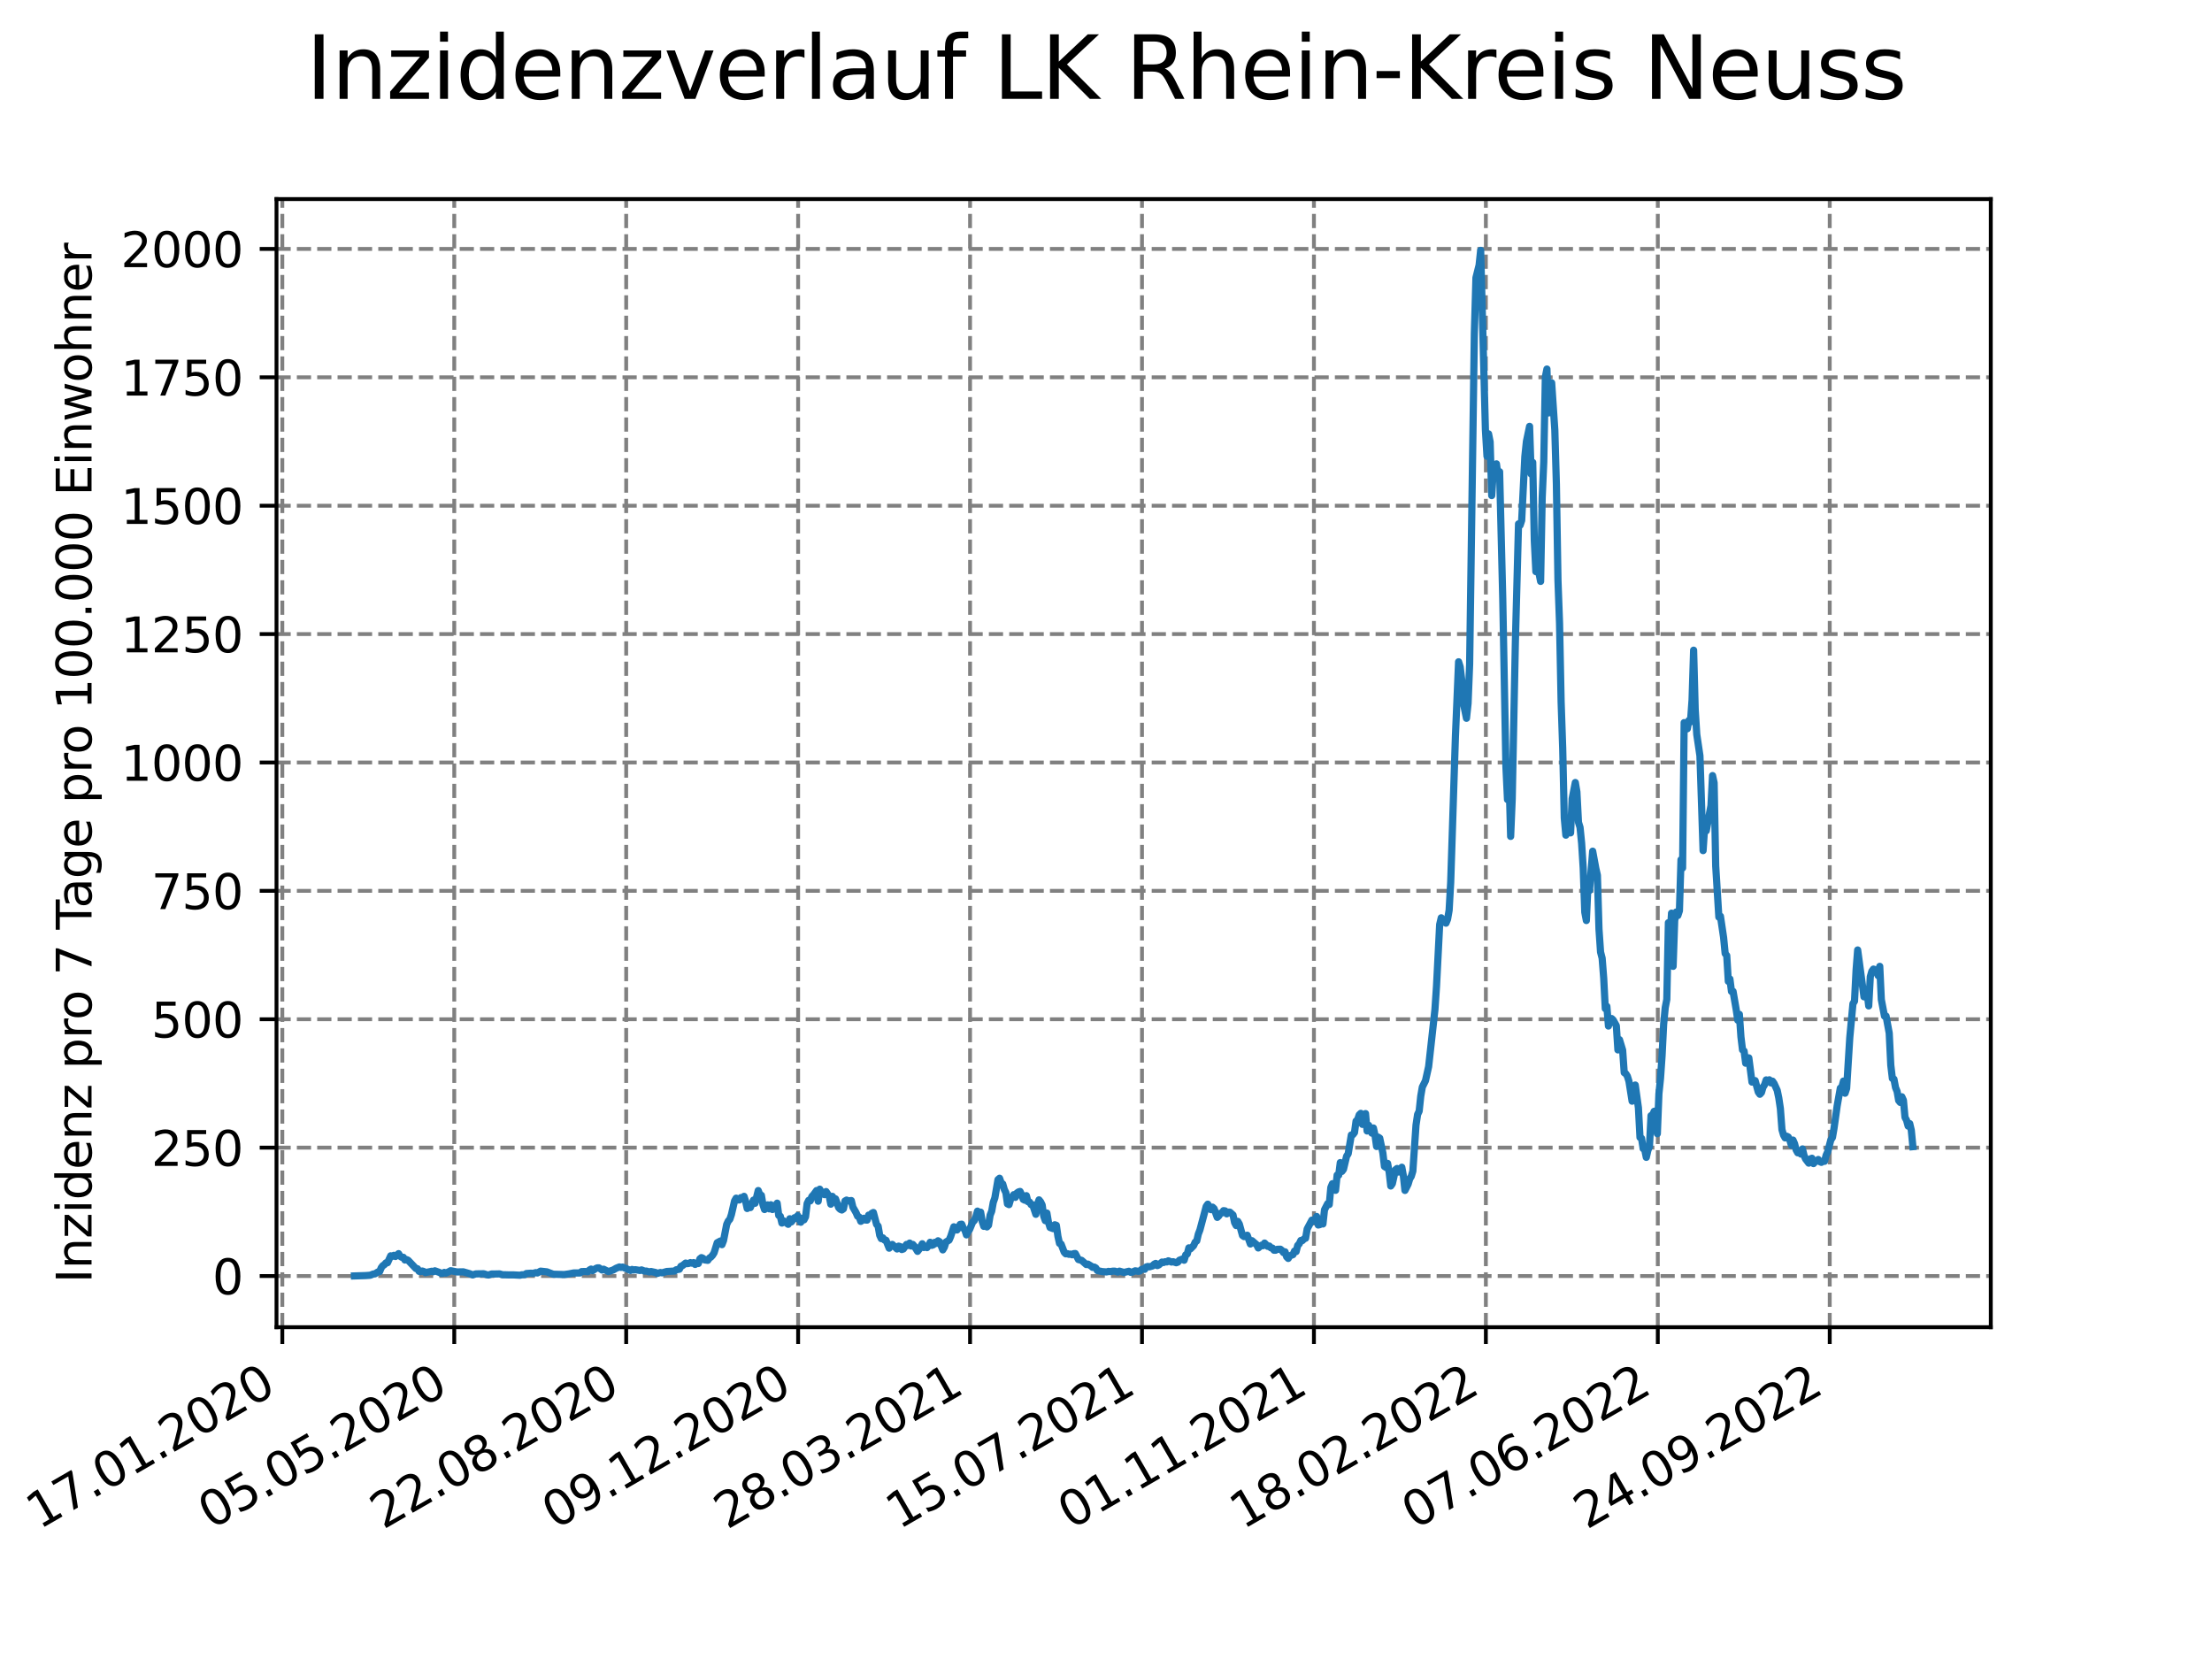 <?xml version="1.0" encoding="utf-8" standalone="no"?>
<!DOCTYPE svg PUBLIC "-//W3C//DTD SVG 1.1//EN"
  "http://www.w3.org/Graphics/SVG/1.1/DTD/svg11.dtd">
<svg xmlns:xlink="http://www.w3.org/1999/xlink" width="460.8pt" height="345.6pt" viewBox="0 0 460.8 345.6" xmlns="http://www.w3.org/2000/svg" version="1.1">
 <defs>
  <style type="text/css">*{stroke-linejoin: round; stroke-linecap: butt}</style>
 </defs>
 <g id="figure_1">
  <g id="patch_1">
   <path d="M 0 345.6 
L 460.8 345.6 
L 460.8 0 
L 0 0 
z
" style="fill: #ffffff"/>
  </g>
  <g id="axes_1">
   <g id="patch_2">
    <path d="M 57.6 276.48 
L 414.72 276.48 
L 414.72 41.472 
L 57.6 41.472 
z
" style="fill: #ffffff"/>
   </g>
   <g id="matplotlib.axis_1">
    <g id="xtick_1">
     <g id="line2d_1">
      <path d="M 58.813 276.48 
L 58.813 41.472 
" clip-path="url(#p199b11ef28)" style="fill: none; stroke-dasharray: 2.96,1.28; stroke-dashoffset: 0; stroke: #808080; stroke-width: 0.8"/>
     </g>
     <g id="line2d_2">
      <defs>
       <path id="m0ca69b1220" d="M 0 0 
L 0 3.5 
" style="stroke: #000000; stroke-width: 0.8"/>
      </defs>
      <g>
       <use xlink:href="#m0ca69b1220" x="58.813" y="276.48" style="stroke: #000000; stroke-width: 0.8"/>
      </g>
     </g>
     <g id="text_1">
      <!-- 17.01.2020 -->
      <g transform="translate(8.188 318.689) rotate(-30) scale(0.1 -0.1)">
       <defs>
        <path id="DejaVuSans-31" d="M 794 531 
L 1825 531 
L 1825 4091 
L 703 3866 
L 703 4441 
L 1819 4666 
L 2450 4666 
L 2450 531 
L 3481 531 
L 3481 0 
L 794 0 
L 794 531 
z
" transform="scale(0.016)"/>
        <path id="DejaVuSans-37" d="M 525 4666 
L 3525 4666 
L 3525 4397 
L 1831 0 
L 1172 0 
L 2766 4134 
L 525 4134 
L 525 4666 
z
" transform="scale(0.016)"/>
        <path id="DejaVuSans-2e" d="M 684 794 
L 1344 794 
L 1344 0 
L 684 0 
L 684 794 
z
" transform="scale(0.016)"/>
        <path id="DejaVuSans-30" d="M 2034 4250 
Q 1547 4250 1301 3770 
Q 1056 3291 1056 2328 
Q 1056 1369 1301 889 
Q 1547 409 2034 409 
Q 2525 409 2770 889 
Q 3016 1369 3016 2328 
Q 3016 3291 2770 3770 
Q 2525 4250 2034 4250 
z
M 2034 4750 
Q 2819 4750 3233 4129 
Q 3647 3509 3647 2328 
Q 3647 1150 3233 529 
Q 2819 -91 2034 -91 
Q 1250 -91 836 529 
Q 422 1150 422 2328 
Q 422 3509 836 4129 
Q 1250 4750 2034 4750 
z
" transform="scale(0.016)"/>
        <path id="DejaVuSans-32" d="M 1228 531 
L 3431 531 
L 3431 0 
L 469 0 
L 469 531 
Q 828 903 1448 1529 
Q 2069 2156 2228 2338 
Q 2531 2678 2651 2914 
Q 2772 3150 2772 3378 
Q 2772 3750 2511 3984 
Q 2250 4219 1831 4219 
Q 1534 4219 1204 4116 
Q 875 4013 500 3803 
L 500 4441 
Q 881 4594 1212 4672 
Q 1544 4750 1819 4750 
Q 2544 4750 2975 4387 
Q 3406 4025 3406 3419 
Q 3406 3131 3298 2873 
Q 3191 2616 2906 2266 
Q 2828 2175 2409 1742 
Q 1991 1309 1228 531 
z
" transform="scale(0.016)"/>
       </defs>
       <use xlink:href="#DejaVuSans-31"/>
       <use xlink:href="#DejaVuSans-37" x="63.623"/>
       <use xlink:href="#DejaVuSans-2e" x="127.246"/>
       <use xlink:href="#DejaVuSans-30" x="159.033"/>
       <use xlink:href="#DejaVuSans-31" x="222.656"/>
       <use xlink:href="#DejaVuSans-2e" x="286.279"/>
       <use xlink:href="#DejaVuSans-32" x="318.066"/>
       <use xlink:href="#DejaVuSans-30" x="381.689"/>
       <use xlink:href="#DejaVuSans-32" x="445.312"/>
       <use xlink:href="#DejaVuSans-30" x="508.936"/>
      </g>
     </g>
    </g>
    <g id="xtick_2">
     <g id="line2d_3">
      <path d="M 94.63 276.48 
L 94.63 41.472 
" clip-path="url(#p199b11ef28)" style="fill: none; stroke-dasharray: 2.96,1.28; stroke-dashoffset: 0; stroke: #808080; stroke-width: 0.8"/>
     </g>
     <g id="line2d_4">
      <g>
       <use xlink:href="#m0ca69b1220" x="94.63" y="276.48" style="stroke: #000000; stroke-width: 0.8"/>
      </g>
     </g>
     <g id="text_2">
      <!-- 05.05.2020 -->
      <g transform="translate(44.005 318.689) rotate(-30) scale(0.1 -0.1)">
       <defs>
        <path id="DejaVuSans-35" d="M 691 4666 
L 3169 4666 
L 3169 4134 
L 1269 4134 
L 1269 2991 
Q 1406 3038 1543 3061 
Q 1681 3084 1819 3084 
Q 2600 3084 3056 2656 
Q 3513 2228 3513 1497 
Q 3513 744 3044 326 
Q 2575 -91 1722 -91 
Q 1428 -91 1123 -41 
Q 819 9 494 109 
L 494 744 
Q 775 591 1075 516 
Q 1375 441 1709 441 
Q 2250 441 2565 725 
Q 2881 1009 2881 1497 
Q 2881 1984 2565 2268 
Q 2250 2553 1709 2553 
Q 1456 2553 1204 2497 
Q 953 2441 691 2322 
L 691 4666 
z
" transform="scale(0.016)"/>
       </defs>
       <use xlink:href="#DejaVuSans-30"/>
       <use xlink:href="#DejaVuSans-35" x="63.623"/>
       <use xlink:href="#DejaVuSans-2e" x="127.246"/>
       <use xlink:href="#DejaVuSans-30" x="159.033"/>
       <use xlink:href="#DejaVuSans-35" x="222.656"/>
       <use xlink:href="#DejaVuSans-2e" x="286.279"/>
       <use xlink:href="#DejaVuSans-32" x="318.066"/>
       <use xlink:href="#DejaVuSans-30" x="381.689"/>
       <use xlink:href="#DejaVuSans-32" x="445.312"/>
       <use xlink:href="#DejaVuSans-30" x="508.936"/>
      </g>
     </g>
    </g>
    <g id="xtick_3">
     <g id="line2d_5">
      <path d="M 130.447 276.48 
L 130.447 41.472 
" clip-path="url(#p199b11ef28)" style="fill: none; stroke-dasharray: 2.96,1.28; stroke-dashoffset: 0; stroke: #808080; stroke-width: 0.8"/>
     </g>
     <g id="line2d_6">
      <g>
       <use xlink:href="#m0ca69b1220" x="130.447" y="276.48" style="stroke: #000000; stroke-width: 0.8"/>
      </g>
     </g>
     <g id="text_3">
      <!-- 22.08.2020 -->
      <g transform="translate(79.822 318.689) rotate(-30) scale(0.1 -0.1)">
       <defs>
        <path id="DejaVuSans-38" d="M 2034 2216 
Q 1584 2216 1326 1975 
Q 1069 1734 1069 1313 
Q 1069 891 1326 650 
Q 1584 409 2034 409 
Q 2484 409 2743 651 
Q 3003 894 3003 1313 
Q 3003 1734 2745 1975 
Q 2488 2216 2034 2216 
z
M 1403 2484 
Q 997 2584 770 2862 
Q 544 3141 544 3541 
Q 544 4100 942 4425 
Q 1341 4750 2034 4750 
Q 2731 4750 3128 4425 
Q 3525 4100 3525 3541 
Q 3525 3141 3298 2862 
Q 3072 2584 2669 2484 
Q 3125 2378 3379 2068 
Q 3634 1759 3634 1313 
Q 3634 634 3220 271 
Q 2806 -91 2034 -91 
Q 1263 -91 848 271 
Q 434 634 434 1313 
Q 434 1759 690 2068 
Q 947 2378 1403 2484 
z
M 1172 3481 
Q 1172 3119 1398 2916 
Q 1625 2713 2034 2713 
Q 2441 2713 2670 2916 
Q 2900 3119 2900 3481 
Q 2900 3844 2670 4047 
Q 2441 4250 2034 4250 
Q 1625 4250 1398 4047 
Q 1172 3844 1172 3481 
z
" transform="scale(0.016)"/>
       </defs>
       <use xlink:href="#DejaVuSans-32"/>
       <use xlink:href="#DejaVuSans-32" x="63.623"/>
       <use xlink:href="#DejaVuSans-2e" x="127.246"/>
       <use xlink:href="#DejaVuSans-30" x="159.033"/>
       <use xlink:href="#DejaVuSans-38" x="222.656"/>
       <use xlink:href="#DejaVuSans-2e" x="286.279"/>
       <use xlink:href="#DejaVuSans-32" x="318.066"/>
       <use xlink:href="#DejaVuSans-30" x="381.689"/>
       <use xlink:href="#DejaVuSans-32" x="445.312"/>
       <use xlink:href="#DejaVuSans-30" x="508.936"/>
      </g>
     </g>
    </g>
    <g id="xtick_4">
     <g id="line2d_7">
      <path d="M 166.265 276.48 
L 166.265 41.472 
" clip-path="url(#p199b11ef28)" style="fill: none; stroke-dasharray: 2.96,1.28; stroke-dashoffset: 0; stroke: #808080; stroke-width: 0.8"/>
     </g>
     <g id="line2d_8">
      <g>
       <use xlink:href="#m0ca69b1220" x="166.265" y="276.48" style="stroke: #000000; stroke-width: 0.8"/>
      </g>
     </g>
     <g id="text_4">
      <!-- 09.12.2020 -->
      <g transform="translate(115.639 318.689) rotate(-30) scale(0.1 -0.1)">
       <defs>
        <path id="DejaVuSans-39" d="M 703 97 
L 703 672 
Q 941 559 1184 500 
Q 1428 441 1663 441 
Q 2288 441 2617 861 
Q 2947 1281 2994 2138 
Q 2813 1869 2534 1725 
Q 2256 1581 1919 1581 
Q 1219 1581 811 2004 
Q 403 2428 403 3163 
Q 403 3881 828 4315 
Q 1253 4750 1959 4750 
Q 2769 4750 3195 4129 
Q 3622 3509 3622 2328 
Q 3622 1225 3098 567 
Q 2575 -91 1691 -91 
Q 1453 -91 1209 -44 
Q 966 3 703 97 
z
M 1959 2075 
Q 2384 2075 2632 2365 
Q 2881 2656 2881 3163 
Q 2881 3666 2632 3958 
Q 2384 4250 1959 4250 
Q 1534 4250 1286 3958 
Q 1038 3666 1038 3163 
Q 1038 2656 1286 2365 
Q 1534 2075 1959 2075 
z
" transform="scale(0.016)"/>
       </defs>
       <use xlink:href="#DejaVuSans-30"/>
       <use xlink:href="#DejaVuSans-39" x="63.623"/>
       <use xlink:href="#DejaVuSans-2e" x="127.246"/>
       <use xlink:href="#DejaVuSans-31" x="159.033"/>
       <use xlink:href="#DejaVuSans-32" x="222.656"/>
       <use xlink:href="#DejaVuSans-2e" x="286.279"/>
       <use xlink:href="#DejaVuSans-32" x="318.066"/>
       <use xlink:href="#DejaVuSans-30" x="381.689"/>
       <use xlink:href="#DejaVuSans-32" x="445.312"/>
       <use xlink:href="#DejaVuSans-30" x="508.936"/>
      </g>
     </g>
    </g>
    <g id="xtick_5">
     <g id="line2d_9">
      <path d="M 202.082 276.48 
L 202.082 41.472 
" clip-path="url(#p199b11ef28)" style="fill: none; stroke-dasharray: 2.96,1.28; stroke-dashoffset: 0; stroke: #808080; stroke-width: 0.8"/>
     </g>
     <g id="line2d_10">
      <g>
       <use xlink:href="#m0ca69b1220" x="202.082" y="276.48" style="stroke: #000000; stroke-width: 0.8"/>
      </g>
     </g>
     <g id="text_5">
      <!-- 28.03.2021 -->
      <g transform="translate(151.456 318.689) rotate(-30) scale(0.1 -0.1)">
       <defs>
        <path id="DejaVuSans-33" d="M 2597 2516 
Q 3050 2419 3304 2112 
Q 3559 1806 3559 1356 
Q 3559 666 3084 287 
Q 2609 -91 1734 -91 
Q 1441 -91 1130 -33 
Q 819 25 488 141 
L 488 750 
Q 750 597 1062 519 
Q 1375 441 1716 441 
Q 2309 441 2620 675 
Q 2931 909 2931 1356 
Q 2931 1769 2642 2001 
Q 2353 2234 1838 2234 
L 1294 2234 
L 1294 2753 
L 1863 2753 
Q 2328 2753 2575 2939 
Q 2822 3125 2822 3475 
Q 2822 3834 2567 4026 
Q 2313 4219 1838 4219 
Q 1578 4219 1281 4162 
Q 984 4106 628 3988 
L 628 4550 
Q 988 4650 1302 4700 
Q 1616 4750 1894 4750 
Q 2613 4750 3031 4423 
Q 3450 4097 3450 3541 
Q 3450 3153 3228 2886 
Q 3006 2619 2597 2516 
z
" transform="scale(0.016)"/>
       </defs>
       <use xlink:href="#DejaVuSans-32"/>
       <use xlink:href="#DejaVuSans-38" x="63.623"/>
       <use xlink:href="#DejaVuSans-2e" x="127.246"/>
       <use xlink:href="#DejaVuSans-30" x="159.033"/>
       <use xlink:href="#DejaVuSans-33" x="222.656"/>
       <use xlink:href="#DejaVuSans-2e" x="286.279"/>
       <use xlink:href="#DejaVuSans-32" x="318.066"/>
       <use xlink:href="#DejaVuSans-30" x="381.689"/>
       <use xlink:href="#DejaVuSans-32" x="445.312"/>
       <use xlink:href="#DejaVuSans-31" x="508.936"/>
      </g>
     </g>
    </g>
    <g id="xtick_6">
     <g id="line2d_11">
      <path d="M 237.899 276.48 
L 237.899 41.472 
" clip-path="url(#p199b11ef28)" style="fill: none; stroke-dasharray: 2.96,1.28; stroke-dashoffset: 0; stroke: #808080; stroke-width: 0.8"/>
     </g>
     <g id="line2d_12">
      <g>
       <use xlink:href="#m0ca69b1220" x="237.899" y="276.48" style="stroke: #000000; stroke-width: 0.8"/>
      </g>
     </g>
     <g id="text_6">
      <!-- 15.07.2021 -->
      <g transform="translate(187.274 318.689) rotate(-30) scale(0.1 -0.1)">
       <use xlink:href="#DejaVuSans-31"/>
       <use xlink:href="#DejaVuSans-35" x="63.623"/>
       <use xlink:href="#DejaVuSans-2e" x="127.246"/>
       <use xlink:href="#DejaVuSans-30" x="159.033"/>
       <use xlink:href="#DejaVuSans-37" x="222.656"/>
       <use xlink:href="#DejaVuSans-2e" x="286.279"/>
       <use xlink:href="#DejaVuSans-32" x="318.066"/>
       <use xlink:href="#DejaVuSans-30" x="381.689"/>
       <use xlink:href="#DejaVuSans-32" x="445.312"/>
       <use xlink:href="#DejaVuSans-31" x="508.936"/>
      </g>
     </g>
    </g>
    <g id="xtick_7">
     <g id="line2d_13">
      <path d="M 273.716 276.48 
L 273.716 41.472 
" clip-path="url(#p199b11ef28)" style="fill: none; stroke-dasharray: 2.96,1.28; stroke-dashoffset: 0; stroke: #808080; stroke-width: 0.8"/>
     </g>
     <g id="line2d_14">
      <g>
       <use xlink:href="#m0ca69b1220" x="273.716" y="276.48" style="stroke: #000000; stroke-width: 0.8"/>
      </g>
     </g>
     <g id="text_7">
      <!-- 01.11.2021 -->
      <g transform="translate(223.091 318.689) rotate(-30) scale(0.1 -0.1)">
       <use xlink:href="#DejaVuSans-30"/>
       <use xlink:href="#DejaVuSans-31" x="63.623"/>
       <use xlink:href="#DejaVuSans-2e" x="127.246"/>
       <use xlink:href="#DejaVuSans-31" x="159.033"/>
       <use xlink:href="#DejaVuSans-31" x="222.656"/>
       <use xlink:href="#DejaVuSans-2e" x="286.279"/>
       <use xlink:href="#DejaVuSans-32" x="318.066"/>
       <use xlink:href="#DejaVuSans-30" x="381.689"/>
       <use xlink:href="#DejaVuSans-32" x="445.312"/>
       <use xlink:href="#DejaVuSans-31" x="508.936"/>
      </g>
     </g>
    </g>
    <g id="xtick_8">
     <g id="line2d_15">
      <path d="M 309.533 276.48 
L 309.533 41.472 
" clip-path="url(#p199b11ef28)" style="fill: none; stroke-dasharray: 2.96,1.28; stroke-dashoffset: 0; stroke: #808080; stroke-width: 0.8"/>
     </g>
     <g id="line2d_16">
      <g>
       <use xlink:href="#m0ca69b1220" x="309.533" y="276.48" style="stroke: #000000; stroke-width: 0.8"/>
      </g>
     </g>
     <g id="text_8">
      <!-- 18.02.2022 -->
      <g transform="translate(258.908 318.689) rotate(-30) scale(0.1 -0.1)">
       <use xlink:href="#DejaVuSans-31"/>
       <use xlink:href="#DejaVuSans-38" x="63.623"/>
       <use xlink:href="#DejaVuSans-2e" x="127.246"/>
       <use xlink:href="#DejaVuSans-30" x="159.033"/>
       <use xlink:href="#DejaVuSans-32" x="222.656"/>
       <use xlink:href="#DejaVuSans-2e" x="286.279"/>
       <use xlink:href="#DejaVuSans-32" x="318.066"/>
       <use xlink:href="#DejaVuSans-30" x="381.689"/>
       <use xlink:href="#DejaVuSans-32" x="445.312"/>
       <use xlink:href="#DejaVuSans-32" x="508.936"/>
      </g>
     </g>
    </g>
    <g id="xtick_9">
     <g id="line2d_17">
      <path d="M 345.35 276.48 
L 345.35 41.472 
" clip-path="url(#p199b11ef28)" style="fill: none; stroke-dasharray: 2.96,1.28; stroke-dashoffset: 0; stroke: #808080; stroke-width: 0.8"/>
     </g>
     <g id="line2d_18">
      <g>
       <use xlink:href="#m0ca69b1220" x="345.35" y="276.48" style="stroke: #000000; stroke-width: 0.8"/>
      </g>
     </g>
     <g id="text_9">
      <!-- 07.06.2022 -->
      <g transform="translate(294.725 318.689) rotate(-30) scale(0.1 -0.1)">
       <defs>
        <path id="DejaVuSans-36" d="M 2113 2584 
Q 1688 2584 1439 2293 
Q 1191 2003 1191 1497 
Q 1191 994 1439 701 
Q 1688 409 2113 409 
Q 2538 409 2786 701 
Q 3034 994 3034 1497 
Q 3034 2003 2786 2293 
Q 2538 2584 2113 2584 
z
M 3366 4563 
L 3366 3988 
Q 3128 4100 2886 4159 
Q 2644 4219 2406 4219 
Q 1781 4219 1451 3797 
Q 1122 3375 1075 2522 
Q 1259 2794 1537 2939 
Q 1816 3084 2150 3084 
Q 2853 3084 3261 2657 
Q 3669 2231 3669 1497 
Q 3669 778 3244 343 
Q 2819 -91 2113 -91 
Q 1303 -91 875 529 
Q 447 1150 447 2328 
Q 447 3434 972 4092 
Q 1497 4750 2381 4750 
Q 2619 4750 2861 4703 
Q 3103 4656 3366 4563 
z
" transform="scale(0.016)"/>
       </defs>
       <use xlink:href="#DejaVuSans-30"/>
       <use xlink:href="#DejaVuSans-37" x="63.623"/>
       <use xlink:href="#DejaVuSans-2e" x="127.246"/>
       <use xlink:href="#DejaVuSans-30" x="159.033"/>
       <use xlink:href="#DejaVuSans-36" x="222.656"/>
       <use xlink:href="#DejaVuSans-2e" x="286.279"/>
       <use xlink:href="#DejaVuSans-32" x="318.066"/>
       <use xlink:href="#DejaVuSans-30" x="381.689"/>
       <use xlink:href="#DejaVuSans-32" x="445.312"/>
       <use xlink:href="#DejaVuSans-32" x="508.936"/>
      </g>
     </g>
    </g>
    <g id="xtick_10">
     <g id="line2d_19">
      <path d="M 381.167 276.48 
L 381.167 41.472 
" clip-path="url(#p199b11ef28)" style="fill: none; stroke-dasharray: 2.96,1.28; stroke-dashoffset: 0; stroke: #808080; stroke-width: 0.8"/>
     </g>
     <g id="line2d_20">
      <g>
       <use xlink:href="#m0ca69b1220" x="381.167" y="276.48" style="stroke: #000000; stroke-width: 0.8"/>
      </g>
     </g>
     <g id="text_10">
      <!-- 24.09.2022 -->
      <g transform="translate(330.542 318.689) rotate(-30) scale(0.1 -0.1)">
       <defs>
        <path id="DejaVuSans-34" d="M 2419 4116 
L 825 1625 
L 2419 1625 
L 2419 4116 
z
M 2253 4666 
L 3047 4666 
L 3047 1625 
L 3713 1625 
L 3713 1100 
L 3047 1100 
L 3047 0 
L 2419 0 
L 2419 1100 
L 313 1100 
L 313 1709 
L 2253 4666 
z
" transform="scale(0.016)"/>
       </defs>
       <use xlink:href="#DejaVuSans-32"/>
       <use xlink:href="#DejaVuSans-34" x="63.623"/>
       <use xlink:href="#DejaVuSans-2e" x="127.246"/>
       <use xlink:href="#DejaVuSans-30" x="159.033"/>
       <use xlink:href="#DejaVuSans-39" x="222.656"/>
       <use xlink:href="#DejaVuSans-2e" x="286.279"/>
       <use xlink:href="#DejaVuSans-32" x="318.066"/>
       <use xlink:href="#DejaVuSans-30" x="381.689"/>
       <use xlink:href="#DejaVuSans-32" x="445.312"/>
       <use xlink:href="#DejaVuSans-32" x="508.936"/>
      </g>
     </g>
    </g>
   </g>
   <g id="matplotlib.axis_2">
    <g id="ytick_1">
     <g id="line2d_21">
      <path d="M 57.6 265.822 
L 414.72 265.822 
" clip-path="url(#p199b11ef28)" style="fill: none; stroke-dasharray: 2.96,1.28; stroke-dashoffset: 0; stroke: #808080; stroke-width: 0.8"/>
     </g>
     <g id="line2d_22">
      <defs>
       <path id="m71d08e29ee" d="M 0 0 
L -3.5 0 
" style="stroke: #000000; stroke-width: 0.8"/>
      </defs>
      <g>
       <use xlink:href="#m71d08e29ee" x="57.6" y="265.822" style="stroke: #000000; stroke-width: 0.8"/>
      </g>
     </g>
     <g id="text_11">
      <!-- 0 -->
      <g transform="translate(44.237 269.621) scale(0.1 -0.1)">
       <use xlink:href="#DejaVuSans-30"/>
      </g>
     </g>
    </g>
    <g id="ytick_2">
     <g id="line2d_23">
      <path d="M 57.6 239.076 
L 414.72 239.076 
" clip-path="url(#p199b11ef28)" style="fill: none; stroke-dasharray: 2.96,1.28; stroke-dashoffset: 0; stroke: #808080; stroke-width: 0.8"/>
     </g>
     <g id="line2d_24">
      <g>
       <use xlink:href="#m71d08e29ee" x="57.6" y="239.076" style="stroke: #000000; stroke-width: 0.8"/>
      </g>
     </g>
     <g id="text_12">
      <!-- 250 -->
      <g transform="translate(31.512 242.875) scale(0.1 -0.1)">
       <use xlink:href="#DejaVuSans-32"/>
       <use xlink:href="#DejaVuSans-35" x="63.623"/>
       <use xlink:href="#DejaVuSans-30" x="127.246"/>
      </g>
     </g>
    </g>
    <g id="ytick_3">
     <g id="line2d_25">
      <path d="M 57.6 212.33 
L 414.72 212.33 
" clip-path="url(#p199b11ef28)" style="fill: none; stroke-dasharray: 2.96,1.28; stroke-dashoffset: 0; stroke: #808080; stroke-width: 0.8"/>
     </g>
     <g id="line2d_26">
      <g>
       <use xlink:href="#m71d08e29ee" x="57.6" y="212.33" style="stroke: #000000; stroke-width: 0.8"/>
      </g>
     </g>
     <g id="text_13">
      <!-- 500 -->
      <g transform="translate(31.512 216.129) scale(0.1 -0.1)">
       <use xlink:href="#DejaVuSans-35"/>
       <use xlink:href="#DejaVuSans-30" x="63.623"/>
       <use xlink:href="#DejaVuSans-30" x="127.246"/>
      </g>
     </g>
    </g>
    <g id="ytick_4">
     <g id="line2d_27">
      <path d="M 57.6 185.584 
L 414.72 185.584 
" clip-path="url(#p199b11ef28)" style="fill: none; stroke-dasharray: 2.96,1.28; stroke-dashoffset: 0; stroke: #808080; stroke-width: 0.8"/>
     </g>
     <g id="line2d_28">
      <g>
       <use xlink:href="#m71d08e29ee" x="57.6" y="185.584" style="stroke: #000000; stroke-width: 0.8"/>
      </g>
     </g>
     <g id="text_14">
      <!-- 750 -->
      <g transform="translate(31.512 189.384) scale(0.1 -0.1)">
       <use xlink:href="#DejaVuSans-37"/>
       <use xlink:href="#DejaVuSans-35" x="63.623"/>
       <use xlink:href="#DejaVuSans-30" x="127.246"/>
      </g>
     </g>
    </g>
    <g id="ytick_5">
     <g id="line2d_29">
      <path d="M 57.6 158.839 
L 414.72 158.839 
" clip-path="url(#p199b11ef28)" style="fill: none; stroke-dasharray: 2.96,1.28; stroke-dashoffset: 0; stroke: #808080; stroke-width: 0.8"/>
     </g>
     <g id="line2d_30">
      <g>
       <use xlink:href="#m71d08e29ee" x="57.6" y="158.839" style="stroke: #000000; stroke-width: 0.8"/>
      </g>
     </g>
     <g id="text_15">
      <!-- 1000 -->
      <g transform="translate(25.15 162.638) scale(0.1 -0.1)">
       <use xlink:href="#DejaVuSans-31"/>
       <use xlink:href="#DejaVuSans-30" x="63.623"/>
       <use xlink:href="#DejaVuSans-30" x="127.246"/>
       <use xlink:href="#DejaVuSans-30" x="190.869"/>
      </g>
     </g>
    </g>
    <g id="ytick_6">
     <g id="line2d_31">
      <path d="M 57.6 132.093 
L 414.72 132.093 
" clip-path="url(#p199b11ef28)" style="fill: none; stroke-dasharray: 2.96,1.28; stroke-dashoffset: 0; stroke: #808080; stroke-width: 0.8"/>
     </g>
     <g id="line2d_32">
      <g>
       <use xlink:href="#m71d08e29ee" x="57.6" y="132.093" style="stroke: #000000; stroke-width: 0.8"/>
      </g>
     </g>
     <g id="text_16">
      <!-- 1250 -->
      <g transform="translate(25.15 135.892) scale(0.1 -0.1)">
       <use xlink:href="#DejaVuSans-31"/>
       <use xlink:href="#DejaVuSans-32" x="63.623"/>
       <use xlink:href="#DejaVuSans-35" x="127.246"/>
       <use xlink:href="#DejaVuSans-30" x="190.869"/>
      </g>
     </g>
    </g>
    <g id="ytick_7">
     <g id="line2d_33">
      <path d="M 57.6 105.347 
L 414.72 105.347 
" clip-path="url(#p199b11ef28)" style="fill: none; stroke-dasharray: 2.96,1.28; stroke-dashoffset: 0; stroke: #808080; stroke-width: 0.8"/>
     </g>
     <g id="line2d_34">
      <g>
       <use xlink:href="#m71d08e29ee" x="57.6" y="105.347" style="stroke: #000000; stroke-width: 0.8"/>
      </g>
     </g>
     <g id="text_17">
      <!-- 1500 -->
      <g transform="translate(25.15 109.146) scale(0.1 -0.1)">
       <use xlink:href="#DejaVuSans-31"/>
       <use xlink:href="#DejaVuSans-35" x="63.623"/>
       <use xlink:href="#DejaVuSans-30" x="127.246"/>
       <use xlink:href="#DejaVuSans-30" x="190.869"/>
      </g>
     </g>
    </g>
    <g id="ytick_8">
     <g id="line2d_35">
      <path d="M 57.6 78.601 
L 414.72 78.601 
" clip-path="url(#p199b11ef28)" style="fill: none; stroke-dasharray: 2.96,1.28; stroke-dashoffset: 0; stroke: #808080; stroke-width: 0.8"/>
     </g>
     <g id="line2d_36">
      <g>
       <use xlink:href="#m71d08e29ee" x="57.6" y="78.601" style="stroke: #000000; stroke-width: 0.8"/>
      </g>
     </g>
     <g id="text_18">
      <!-- 1750 -->
      <g transform="translate(25.15 82.401) scale(0.1 -0.1)">
       <use xlink:href="#DejaVuSans-31"/>
       <use xlink:href="#DejaVuSans-37" x="63.623"/>
       <use xlink:href="#DejaVuSans-35" x="127.246"/>
       <use xlink:href="#DejaVuSans-30" x="190.869"/>
      </g>
     </g>
    </g>
    <g id="ytick_9">
     <g id="line2d_37">
      <path d="M 57.6 51.856 
L 414.72 51.856 
" clip-path="url(#p199b11ef28)" style="fill: none; stroke-dasharray: 2.96,1.28; stroke-dashoffset: 0; stroke: #808080; stroke-width: 0.8"/>
     </g>
     <g id="line2d_38">
      <g>
       <use xlink:href="#m71d08e29ee" x="57.6" y="51.856" style="stroke: #000000; stroke-width: 0.8"/>
      </g>
     </g>
     <g id="text_19">
      <!-- 2000 -->
      <g transform="translate(25.15 55.655) scale(0.1 -0.1)">
       <use xlink:href="#DejaVuSans-32"/>
       <use xlink:href="#DejaVuSans-30" x="63.623"/>
       <use xlink:href="#DejaVuSans-30" x="127.246"/>
       <use xlink:href="#DejaVuSans-30" x="190.869"/>
      </g>
     </g>
    </g>
    <g id="text_20">
     <!-- Inzidenz pro 7 Tage pro 100.000 Einwohner -->
     <g transform="translate(19.07 267.301) rotate(-90) scale(0.1 -0.1)">
      <defs>
       <path id="DejaVuSans-49" d="M 628 4666 
L 1259 4666 
L 1259 0 
L 628 0 
L 628 4666 
z
" transform="scale(0.016)"/>
       <path id="DejaVuSans-6e" d="M 3513 2113 
L 3513 0 
L 2938 0 
L 2938 2094 
Q 2938 2591 2744 2837 
Q 2550 3084 2163 3084 
Q 1697 3084 1428 2787 
Q 1159 2491 1159 1978 
L 1159 0 
L 581 0 
L 581 3500 
L 1159 3500 
L 1159 2956 
Q 1366 3272 1645 3428 
Q 1925 3584 2291 3584 
Q 2894 3584 3203 3211 
Q 3513 2838 3513 2113 
z
" transform="scale(0.016)"/>
       <path id="DejaVuSans-7a" d="M 353 3500 
L 3084 3500 
L 3084 2975 
L 922 459 
L 3084 459 
L 3084 0 
L 275 0 
L 275 525 
L 2438 3041 
L 353 3041 
L 353 3500 
z
" transform="scale(0.016)"/>
       <path id="DejaVuSans-69" d="M 603 3500 
L 1178 3500 
L 1178 0 
L 603 0 
L 603 3500 
z
M 603 4863 
L 1178 4863 
L 1178 4134 
L 603 4134 
L 603 4863 
z
" transform="scale(0.016)"/>
       <path id="DejaVuSans-64" d="M 2906 2969 
L 2906 4863 
L 3481 4863 
L 3481 0 
L 2906 0 
L 2906 525 
Q 2725 213 2448 61 
Q 2172 -91 1784 -91 
Q 1150 -91 751 415 
Q 353 922 353 1747 
Q 353 2572 751 3078 
Q 1150 3584 1784 3584 
Q 2172 3584 2448 3432 
Q 2725 3281 2906 2969 
z
M 947 1747 
Q 947 1113 1208 752 
Q 1469 391 1925 391 
Q 2381 391 2643 752 
Q 2906 1113 2906 1747 
Q 2906 2381 2643 2742 
Q 2381 3103 1925 3103 
Q 1469 3103 1208 2742 
Q 947 2381 947 1747 
z
" transform="scale(0.016)"/>
       <path id="DejaVuSans-65" d="M 3597 1894 
L 3597 1613 
L 953 1613 
Q 991 1019 1311 708 
Q 1631 397 2203 397 
Q 2534 397 2845 478 
Q 3156 559 3463 722 
L 3463 178 
Q 3153 47 2828 -22 
Q 2503 -91 2169 -91 
Q 1331 -91 842 396 
Q 353 884 353 1716 
Q 353 2575 817 3079 
Q 1281 3584 2069 3584 
Q 2775 3584 3186 3129 
Q 3597 2675 3597 1894 
z
M 3022 2063 
Q 3016 2534 2758 2815 
Q 2500 3097 2075 3097 
Q 1594 3097 1305 2825 
Q 1016 2553 972 2059 
L 3022 2063 
z
" transform="scale(0.016)"/>
       <path id="DejaVuSans-20" transform="scale(0.016)"/>
       <path id="DejaVuSans-70" d="M 1159 525 
L 1159 -1331 
L 581 -1331 
L 581 3500 
L 1159 3500 
L 1159 2969 
Q 1341 3281 1617 3432 
Q 1894 3584 2278 3584 
Q 2916 3584 3314 3078 
Q 3713 2572 3713 1747 
Q 3713 922 3314 415 
Q 2916 -91 2278 -91 
Q 1894 -91 1617 61 
Q 1341 213 1159 525 
z
M 3116 1747 
Q 3116 2381 2855 2742 
Q 2594 3103 2138 3103 
Q 1681 3103 1420 2742 
Q 1159 2381 1159 1747 
Q 1159 1113 1420 752 
Q 1681 391 2138 391 
Q 2594 391 2855 752 
Q 3116 1113 3116 1747 
z
" transform="scale(0.016)"/>
       <path id="DejaVuSans-72" d="M 2631 2963 
Q 2534 3019 2420 3045 
Q 2306 3072 2169 3072 
Q 1681 3072 1420 2755 
Q 1159 2438 1159 1844 
L 1159 0 
L 581 0 
L 581 3500 
L 1159 3500 
L 1159 2956 
Q 1341 3275 1631 3429 
Q 1922 3584 2338 3584 
Q 2397 3584 2469 3576 
Q 2541 3569 2628 3553 
L 2631 2963 
z
" transform="scale(0.016)"/>
       <path id="DejaVuSans-6f" d="M 1959 3097 
Q 1497 3097 1228 2736 
Q 959 2375 959 1747 
Q 959 1119 1226 758 
Q 1494 397 1959 397 
Q 2419 397 2687 759 
Q 2956 1122 2956 1747 
Q 2956 2369 2687 2733 
Q 2419 3097 1959 3097 
z
M 1959 3584 
Q 2709 3584 3137 3096 
Q 3566 2609 3566 1747 
Q 3566 888 3137 398 
Q 2709 -91 1959 -91 
Q 1206 -91 779 398 
Q 353 888 353 1747 
Q 353 2609 779 3096 
Q 1206 3584 1959 3584 
z
" transform="scale(0.016)"/>
       <path id="DejaVuSans-54" d="M -19 4666 
L 3928 4666 
L 3928 4134 
L 2272 4134 
L 2272 0 
L 1638 0 
L 1638 4134 
L -19 4134 
L -19 4666 
z
" transform="scale(0.016)"/>
       <path id="DejaVuSans-61" d="M 2194 1759 
Q 1497 1759 1228 1600 
Q 959 1441 959 1056 
Q 959 750 1161 570 
Q 1363 391 1709 391 
Q 2188 391 2477 730 
Q 2766 1069 2766 1631 
L 2766 1759 
L 2194 1759 
z
M 3341 1997 
L 3341 0 
L 2766 0 
L 2766 531 
Q 2569 213 2275 61 
Q 1981 -91 1556 -91 
Q 1019 -91 701 211 
Q 384 513 384 1019 
Q 384 1609 779 1909 
Q 1175 2209 1959 2209 
L 2766 2209 
L 2766 2266 
Q 2766 2663 2505 2880 
Q 2244 3097 1772 3097 
Q 1472 3097 1187 3025 
Q 903 2953 641 2809 
L 641 3341 
Q 956 3463 1253 3523 
Q 1550 3584 1831 3584 
Q 2591 3584 2966 3190 
Q 3341 2797 3341 1997 
z
" transform="scale(0.016)"/>
       <path id="DejaVuSans-67" d="M 2906 1791 
Q 2906 2416 2648 2759 
Q 2391 3103 1925 3103 
Q 1463 3103 1205 2759 
Q 947 2416 947 1791 
Q 947 1169 1205 825 
Q 1463 481 1925 481 
Q 2391 481 2648 825 
Q 2906 1169 2906 1791 
z
M 3481 434 
Q 3481 -459 3084 -895 
Q 2688 -1331 1869 -1331 
Q 1566 -1331 1297 -1286 
Q 1028 -1241 775 -1147 
L 775 -588 
Q 1028 -725 1275 -790 
Q 1522 -856 1778 -856 
Q 2344 -856 2625 -561 
Q 2906 -266 2906 331 
L 2906 616 
Q 2728 306 2450 153 
Q 2172 0 1784 0 
Q 1141 0 747 490 
Q 353 981 353 1791 
Q 353 2603 747 3093 
Q 1141 3584 1784 3584 
Q 2172 3584 2450 3431 
Q 2728 3278 2906 2969 
L 2906 3500 
L 3481 3500 
L 3481 434 
z
" transform="scale(0.016)"/>
       <path id="DejaVuSans-45" d="M 628 4666 
L 3578 4666 
L 3578 4134 
L 1259 4134 
L 1259 2753 
L 3481 2753 
L 3481 2222 
L 1259 2222 
L 1259 531 
L 3634 531 
L 3634 0 
L 628 0 
L 628 4666 
z
" transform="scale(0.016)"/>
       <path id="DejaVuSans-77" d="M 269 3500 
L 844 3500 
L 1563 769 
L 2278 3500 
L 2956 3500 
L 3675 769 
L 4391 3500 
L 4966 3500 
L 4050 0 
L 3372 0 
L 2619 2869 
L 1863 0 
L 1184 0 
L 269 3500 
z
" transform="scale(0.016)"/>
       <path id="DejaVuSans-68" d="M 3513 2113 
L 3513 0 
L 2938 0 
L 2938 2094 
Q 2938 2591 2744 2837 
Q 2550 3084 2163 3084 
Q 1697 3084 1428 2787 
Q 1159 2491 1159 1978 
L 1159 0 
L 581 0 
L 581 4863 
L 1159 4863 
L 1159 2956 
Q 1366 3272 1645 3428 
Q 1925 3584 2291 3584 
Q 2894 3584 3203 3211 
Q 3513 2838 3513 2113 
z
" transform="scale(0.016)"/>
      </defs>
      <use xlink:href="#DejaVuSans-49"/>
      <use xlink:href="#DejaVuSans-6e" x="29.492"/>
      <use xlink:href="#DejaVuSans-7a" x="92.871"/>
      <use xlink:href="#DejaVuSans-69" x="145.361"/>
      <use xlink:href="#DejaVuSans-64" x="173.145"/>
      <use xlink:href="#DejaVuSans-65" x="236.621"/>
      <use xlink:href="#DejaVuSans-6e" x="298.145"/>
      <use xlink:href="#DejaVuSans-7a" x="361.523"/>
      <use xlink:href="#DejaVuSans-20" x="414.014"/>
      <use xlink:href="#DejaVuSans-70" x="445.801"/>
      <use xlink:href="#DejaVuSans-72" x="509.277"/>
      <use xlink:href="#DejaVuSans-6f" x="548.141"/>
      <use xlink:href="#DejaVuSans-20" x="609.322"/>
      <use xlink:href="#DejaVuSans-37" x="641.109"/>
      <use xlink:href="#DejaVuSans-20" x="704.732"/>
      <use xlink:href="#DejaVuSans-54" x="736.52"/>
      <use xlink:href="#DejaVuSans-61" x="781.104"/>
      <use xlink:href="#DejaVuSans-67" x="842.383"/>
      <use xlink:href="#DejaVuSans-65" x="905.859"/>
      <use xlink:href="#DejaVuSans-20" x="967.383"/>
      <use xlink:href="#DejaVuSans-70" x="999.17"/>
      <use xlink:href="#DejaVuSans-72" x="1062.646"/>
      <use xlink:href="#DejaVuSans-6f" x="1101.51"/>
      <use xlink:href="#DejaVuSans-20" x="1162.691"/>
      <use xlink:href="#DejaVuSans-31" x="1194.479"/>
      <use xlink:href="#DejaVuSans-30" x="1258.102"/>
      <use xlink:href="#DejaVuSans-30" x="1321.725"/>
      <use xlink:href="#DejaVuSans-2e" x="1385.348"/>
      <use xlink:href="#DejaVuSans-30" x="1417.135"/>
      <use xlink:href="#DejaVuSans-30" x="1480.758"/>
      <use xlink:href="#DejaVuSans-30" x="1544.381"/>
      <use xlink:href="#DejaVuSans-20" x="1608.004"/>
      <use xlink:href="#DejaVuSans-45" x="1639.791"/>
      <use xlink:href="#DejaVuSans-69" x="1702.975"/>
      <use xlink:href="#DejaVuSans-6e" x="1730.758"/>
      <use xlink:href="#DejaVuSans-77" x="1794.137"/>
      <use xlink:href="#DejaVuSans-6f" x="1875.924"/>
      <use xlink:href="#DejaVuSans-68" x="1937.105"/>
      <use xlink:href="#DejaVuSans-6e" x="2000.484"/>
      <use xlink:href="#DejaVuSans-65" x="2063.863"/>
      <use xlink:href="#DejaVuSans-72" x="2125.387"/>
     </g>
    </g>
   </g>
   <g id="line2d_39">
    <path d="M 73.833 265.798 
L 76.133 265.727 
L 77.119 265.656 
L 77.776 265.395 
L 78.104 265.372 
L 78.762 264.945 
L 79.09 264.898 
L 79.419 264.093 
L 79.747 263.666 
L 80.076 263.453 
L 80.405 263.074 
L 80.733 263.051 
L 81.39 261.606 
L 81.719 261.724 
L 82.048 261.511 
L 82.376 261.748 
L 83.033 261.156 
L 83.362 261.701 
L 83.691 261.914 
L 84.019 261.914 
L 84.348 262.482 
L 84.676 262.387 
L 85.005 262.53 
L 86.648 264.258 
L 86.977 264.306 
L 87.305 264.851 
L 87.634 264.898 
L 87.962 264.779 
L 88.291 264.874 
L 88.62 265.111 
L 89.934 264.827 
L 90.263 264.922 
L 90.591 264.732 
L 91.577 265.087 
L 91.906 265.277 
L 92.234 265.253 
L 92.563 265.064 
L 92.891 265.206 
L 93.549 264.898 
L 93.877 264.708 
L 95.192 264.969 
L 96.506 264.945 
L 97.82 265.324 
L 98.478 265.585 
L 99.135 265.372 
L 100.778 265.348 
L 101.435 265.561 
L 101.764 265.608 
L 102.421 265.395 
L 103.078 265.395 
L 104.064 265.372 
L 104.721 265.561 
L 105.378 265.561 
L 106.035 265.585 
L 107.021 265.585 
L 108.335 265.656 
L 108.664 265.561 
L 109.321 265.537 
L 109.65 265.3 
L 110.636 265.229 
L 110.964 265.277 
L 111.621 265.111 
L 111.95 265.182 
L 112.607 264.803 
L 113.922 264.945 
L 115.236 265.443 
L 117.536 265.514 
L 118.522 265.372 
L 119.508 265.182 
L 120.822 265.182 
L 121.151 264.898 
L 121.808 264.874 
L 122.465 264.922 
L 122.794 264.566 
L 123.122 264.377 
L 123.451 264.708 
L 124.108 264.258 
L 124.437 264.116 
L 124.765 264.116 
L 125.423 264.566 
L 125.751 264.401 
L 126.737 264.898 
L 127.723 264.566 
L 128.38 264.187 
L 129.037 263.927 
L 129.366 264.022 
L 129.694 263.951 
L 131.337 264.661 
L 131.666 264.448 
L 131.995 264.566 
L 132.323 264.495 
L 133.309 264.661 
L 133.638 264.543 
L 134.295 264.803 
L 134.623 264.779 
L 135.281 264.969 
L 135.609 264.874 
L 136.595 265.087 
L 136.923 265.277 
L 137.581 265.087 
L 137.909 265.158 
L 138.895 264.874 
L 140.538 264.779 
L 140.867 264.519 
L 141.524 264.401 
L 141.852 263.785 
L 142.181 263.643 
L 142.838 263.122 
L 143.167 263.24 
L 143.495 263.193 
L 143.824 263.027 
L 144.153 263.145 
L 144.481 263.027 
L 144.81 263.406 
L 145.138 263.145 
L 145.467 263.216 
L 145.796 262.245 
L 146.124 261.985 
L 146.453 262.127 
L 146.781 262.459 
L 147.439 262.553 
L 147.767 262.08 
L 148.096 261.866 
L 148.424 261.511 
L 148.753 260.99 
L 149.41 258.882 
L 150.067 258.527 
L 150.396 259.285 
L 150.725 258.432 
L 151.382 255.069 
L 151.71 254.359 
L 152.039 254.004 
L 152.368 253.009 
L 153.025 250.167 
L 153.353 249.599 
L 153.682 249.954 
L 154.011 249.978 
L 154.339 249.48 
L 154.668 249.693 
L 154.996 249.22 
L 155.325 250.262 
L 155.654 251.754 
L 155.982 251.328 
L 156.311 251.564 
L 156.968 250.001 
L 157.297 250.664 
L 157.954 248.012 
L 158.282 248.865 
L 158.611 249.007 
L 158.94 250.972 
L 159.268 251.967 
L 159.925 250.996 
L 160.254 251.825 
L 160.583 250.972 
L 160.911 251.967 
L 161.24 251.446 
L 161.568 251.162 
L 161.897 250.641 
L 162.226 253.199 
L 162.554 253.364 
L 162.883 254.785 
L 163.211 254.312 
L 164.197 255.046 
L 164.526 253.885 
L 164.854 254.548 
L 165.511 253.672 
L 165.84 253.791 
L 166.169 253.246 
L 166.826 254.619 
L 167.154 253.791 
L 167.483 254.122 
L 167.812 253.483 
L 168.14 250.712 
L 168.469 250.049 
L 168.797 250.167 
L 169.126 249.243 
L 169.455 248.912 
L 170.112 248.012 
L 170.44 250.238 
L 170.769 247.728 
L 171.098 248.344 
L 171.755 248.865 
L 172.083 248.225 
L 172.741 249.196 
L 173.069 250.854 
L 173.398 249.22 
L 173.726 249.741 
L 174.055 249.741 
L 174.712 251.588 
L 175.041 251.92 
L 175.369 252.062 
L 175.698 251.825 
L 176.027 250.191 
L 176.355 250.001 
L 176.684 250.167 
L 177.341 250.096 
L 177.67 251.47 
L 178.327 252.606 
L 178.655 253.364 
L 178.984 253.53 
L 179.313 254.43 
L 179.641 254.217 
L 179.97 253.791 
L 180.298 254.146 
L 180.627 254.17 
L 180.956 253.127 
L 181.284 253.317 
L 181.613 252.749 
L 181.941 252.583 
L 182.599 255.046 
L 182.927 255.425 
L 183.256 257.319 
L 183.584 258.03 
L 183.913 257.864 
L 184.242 258.314 
L 184.57 258.361 
L 185.227 260.019 
L 185.556 259.332 
L 185.885 259.238 
L 186.87 260.185 
L 187.199 259.593 
L 187.528 259.688 
L 187.856 260.303 
L 188.185 260.185 
L 188.842 259.238 
L 189.171 259.451 
L 189.499 258.953 
L 189.828 259.569 
L 190.156 259.238 
L 190.485 259.617 
L 191.142 260.682 
L 191.471 260.256 
L 192.128 259.096 
L 192.457 259.877 
L 192.785 259.617 
L 193.114 259.901 
L 193.442 259.498 
L 193.771 258.788 
L 194.099 259.427 
L 194.428 259.309 
L 194.757 258.788 
L 195.085 259.025 
L 195.414 258.48 
L 195.742 258.693 
L 196.4 260.374 
L 196.728 259.806 
L 197.057 258.74 
L 197.714 258.338 
L 198.043 257.58 
L 198.7 255.567 
L 199.028 255.685 
L 199.357 256.23 
L 199.686 255.78 
L 200.014 255.069 
L 200.343 255.022 
L 200.671 255.827 
L 201 256.23 
L 201.329 257.248 
L 201.657 256.561 
L 201.986 256.135 
L 202.643 254.548 
L 202.972 254.264 
L 203.3 253.483 
L 203.629 252.299 
L 203.957 252.63 
L 204.286 252.512 
L 204.615 254.477 
L 204.943 255.472 
L 205.272 255.022 
L 205.6 255.59 
L 205.929 255.235 
L 206.258 253.151 
L 206.586 252.322 
L 206.915 250.475 
L 207.243 249.551 
L 207.901 245.738 
L 208.229 245.454 
L 208.558 246.402 
L 208.886 246.638 
L 209.215 247.775 
L 209.544 248.462 
L 209.872 250.783 
L 210.201 250.949 
L 210.529 249.836 
L 211.187 248.865 
L 211.515 249.433 
L 211.844 248.533 
L 212.172 248.296 
L 212.501 248.201 
L 212.83 248.888 
L 213.158 249.859 
L 213.487 250.025 
L 213.815 249.078 
L 214.144 250.333 
L 214.473 250.404 
L 214.801 250.949 
L 215.13 250.972 
L 215.787 252.962 
L 216.116 250.878 
L 216.444 249.954 
L 216.773 250.357 
L 217.101 251.02 
L 217.43 253.364 
L 217.759 254.288 
L 218.087 252.701 
L 218.416 254.643 
L 218.744 255.709 
L 219.402 255.946 
L 219.73 255.141 
L 220.059 255.259 
L 220.387 257.556 
L 220.716 259.025 
L 221.045 259.167 
L 221.702 260.872 
L 222.03 261.203 
L 222.359 261.156 
L 222.687 261.298 
L 223.016 261.251 
L 223.345 261.393 
L 223.673 261.156 
L 224.002 261.132 
L 224.659 262.387 
L 225.316 262.553 
L 226.302 263.43 
L 226.631 263.335 
L 227.288 263.737 
L 227.616 264.022 
L 227.945 263.951 
L 228.274 264.14 
L 228.602 264.685 
L 229.588 264.898 
L 230.574 264.969 
L 230.902 264.851 
L 231.231 264.898 
L 231.888 264.803 
L 232.217 264.803 
L 232.874 264.993 
L 233.203 264.803 
L 233.86 264.993 
L 234.188 265.064 
L 235.174 264.827 
L 235.503 265.04 
L 235.831 265.016 
L 236.489 264.732 
L 237.146 264.851 
L 237.474 264.756 
L 237.803 264.448 
L 238.132 264.353 
L 238.46 264.424 
L 238.789 263.927 
L 239.117 263.832 
L 239.446 263.903 
L 240.103 263.714 
L 240.432 263.358 
L 240.76 263.193 
L 241.089 263.643 
L 241.418 263.501 
L 242.075 262.909 
L 242.403 263.003 
L 242.732 262.837 
L 243.061 262.885 
L 243.389 262.648 
L 244.046 262.909 
L 244.375 262.837 
L 245.032 263.051 
L 245.361 262.932 
L 245.689 262.53 
L 246.347 262.269 
L 246.675 262.53 
L 247.004 261.416 
L 247.332 261.227 
L 247.661 259.948 
L 247.99 260.161 
L 248.647 259.498 
L 248.975 258.764 
L 249.304 258.503 
L 249.633 257.083 
L 249.961 256.23 
L 251.275 251.304 
L 251.604 250.854 
L 252.261 251.991 
L 252.59 251.47 
L 252.918 251.778 
L 253.576 253.601 
L 253.904 253.293 
L 254.233 252.749 
L 254.561 252.677 
L 254.89 252.204 
L 255.219 252.251 
L 255.547 252.867 
L 255.876 252.512 
L 256.204 252.512 
L 256.862 253.104 
L 257.19 254.691 
L 257.519 255.306 
L 257.847 254.43 
L 258.176 254.998 
L 258.833 257.367 
L 259.162 257.604 
L 259.819 257.319 
L 260.476 259.143 
L 260.805 258.456 
L 261.791 259.309 
L 262.119 259.972 
L 262.776 259.403 
L 263.105 259.498 
L 263.434 258.953 
L 264.091 259.64 
L 264.419 259.569 
L 264.748 259.948 
L 265.077 259.996 
L 265.405 260.445 
L 265.734 260.445 
L 266.062 260.256 
L 266.72 260.232 
L 267.048 260.493 
L 267.377 260.943 
L 267.705 260.777 
L 268.034 261.819 
L 268.363 262.151 
L 268.691 261.606 
L 269.348 261.369 
L 269.677 260.611 
L 270.006 260.73 
L 270.334 259.451 
L 270.663 259.096 
L 270.991 258.409 
L 271.32 258.432 
L 271.649 258.077 
L 271.977 257.959 
L 272.306 256.017 
L 273.292 254.17 
L 273.949 254.359 
L 274.277 253.412 
L 274.606 255.188 
L 274.935 255.117 
L 275.263 254.454 
L 275.592 254.975 
L 275.92 252.014 
L 276.578 250.735 
L 276.906 250.925 
L 277.235 247.373 
L 277.563 246.591 
L 277.892 246.828 
L 278.221 247.965 
L 278.549 244.791 
L 278.878 244.815 
L 279.206 242.186 
L 279.535 244.033 
L 279.863 243.607 
L 280.521 240.86 
L 280.849 240.362 
L 281.506 236.431 
L 281.835 236.36 
L 282.164 235.934 
L 282.492 233.542 
L 282.821 233.234 
L 283.149 232.239 
L 283.478 231.931 
L 283.807 234.228 
L 284.135 232.476 
L 284.464 231.979 
L 284.792 235.602 
L 285.121 234.418 
L 285.778 236.052 
L 286.107 234.986 
L 286.435 236.455 
L 286.764 238.823 
L 287.093 236.881 
L 287.421 237.094 
L 288.078 240.197 
L 288.407 242.991 
L 288.736 243.204 
L 289.064 242.352 
L 289.393 244.223 
L 289.721 247.065 
L 290.05 246.591 
L 290.707 243.678 
L 291.036 243.417 
L 291.364 244.152 
L 291.693 243.844 
L 292.022 243.157 
L 292.35 244.957 
L 292.679 247.988 
L 293.336 246.686 
L 293.665 245.596 
L 293.993 245.052 
L 294.322 243.962 
L 294.979 234.394 
L 295.308 232.168 
L 295.636 231.481 
L 295.965 228.379 
L 296.293 226.46 
L 296.951 225.134 
L 297.608 222.198 
L 298.265 216.277 
L 298.922 210.332 
L 299.251 205.454 
L 299.908 192.594 
L 300.237 191.197 
L 300.565 192.097 
L 300.894 192.12 
L 301.222 192.31 
L 301.551 191.504 
L 301.88 189.634 
L 302.208 183.76 
L 303.194 153.351 
L 303.851 137.863 
L 304.18 138.928 
L 304.508 141.652 
L 304.837 146.412 
L 305.494 149.633 
L 305.823 146.554 
L 306.151 138.36 
L 307.137 69.419 
L 307.466 57.862 
L 308.123 55.233 
L 308.451 52.154 
L 309.437 89.502 
L 309.766 95.044 
L 310.094 90.378 
L 310.423 92.06 
L 310.752 103.238 
L 311.08 98.146 
L 311.409 97.815 
L 311.737 96.631 
L 312.066 99.117 
L 312.395 98.265 
L 313.052 124.719 
L 313.709 159.675 
L 314.038 166.566 
L 314.366 162.303 
L 314.695 174.24 
L 315.023 166.401 
L 315.681 133.694 
L 316.338 109.135 
L 316.666 109.419 
L 316.995 108.401 
L 317.652 95.139 
L 317.981 91.965 
L 318.638 88.815 
L 318.967 98.762 
L 319.295 96.323 
L 319.624 112.617 
L 319.952 119.082 
L 320.281 118.348 
L 320.61 119.461 
L 320.938 121.119 
L 321.267 103.688 
L 321.595 96.204 
L 321.924 78.513 
L 322.253 76.879 
L 322.581 86.021 
L 322.91 80.716 
L 323.238 79.745 
L 323.896 89.55 
L 324.224 100.87 
L 324.553 120.882 
L 324.881 129.834 
L 325.21 146.199 
L 325.539 155.885 
L 325.867 170.403 
L 326.196 173.979 
L 326.524 171.8 
L 326.853 173.127 
L 327.182 173.505 
L 327.51 166.377 
L 328.167 163.014 
L 328.496 164.956 
L 328.825 171.303 
L 329.153 172.369 
L 329.482 175.661 
L 329.81 180.823 
L 330.139 190.036 
L 330.468 191.765 
L 330.796 184.518 
L 331.125 185.513 
L 331.782 177.318 
L 332.439 180.895 
L 332.768 182.339 
L 333.096 193.541 
L 333.425 198.325 
L 333.754 199.604 
L 334.082 203.796 
L 334.411 210.119 
L 334.739 209.646 
L 335.068 213.743 
L 335.397 212.369 
L 335.725 212.18 
L 336.054 212.488 
L 336.711 213.672 
L 337.039 218.716 
L 337.368 216.585 
L 338.025 218.764 
L 338.354 223.453 
L 338.682 223.666 
L 339.011 224.187 
L 339.34 225.253 
L 339.997 229.397 
L 340.325 229.16 
L 340.654 226.034 
L 341.311 230.771 
L 341.64 236.952 
L 341.968 237.141 
L 342.297 239.273 
L 342.626 239.486 
L 342.954 241.097 
L 343.283 239.652 
L 343.611 238.823 
L 343.94 232.405 
L 344.269 232.239 
L 344.597 231.505 
L 344.926 231.434 
L 345.254 236.17 
L 345.583 227.834 
L 345.912 224.661 
L 346.24 219.9 
L 346.569 213.364 
L 346.897 209.906 
L 347.226 208.201 
L 347.555 192.215 
L 347.883 195.602 
L 348.212 190.226 
L 348.54 201.309 
L 348.869 191.765 
L 349.198 189.989 
L 349.526 190.723 
L 349.855 189.728 
L 350.183 179.095 
L 350.512 180.823 
L 350.841 150.533 
L 351.169 151.93 
L 351.498 151.812 
L 351.826 150.083 
L 352.155 150.391 
L 352.484 145.844 
L 352.812 135.447 
L 353.141 147.786 
L 353.469 152.996 
L 354.127 157.448 
L 354.784 177.2 
L 355.112 172.274 
L 355.441 173.079 
L 356.427 167.822 
L 356.755 161.569 
L 357.084 163.085 
L 357.413 180.397 
L 358.07 191.055 
L 358.398 190.865 
L 359.056 195.294 
L 359.384 198.633 
L 359.713 199.059 
L 360.041 204.435 
L 360.37 203.938 
L 360.699 206.543 
L 361.027 206.519 
L 361.684 210.332 
L 362.013 212.535 
L 362.342 211.303 
L 362.67 215.993 
L 362.999 218.716 
L 363.327 218.953 
L 363.656 221.487 
L 363.985 221.298 
L 364.313 220.374 
L 364.97 225.418 
L 365.299 225.134 
L 365.628 225.111 
L 366.285 227.503 
L 366.613 227.953 
L 366.942 227.597 
L 367.27 226.484 
L 367.599 225.963 
L 367.928 224.968 
L 368.256 225.087 
L 368.585 224.945 
L 368.913 225.584 
L 369.242 225.229 
L 369.571 225.703 
L 370.228 227.147 
L 370.556 228.734 
L 370.885 230.937 
L 371.214 235.318 
L 371.542 236.455 
L 371.871 237.047 
L 372.199 236.692 
L 372.528 236.857 
L 372.857 237.544 
L 373.185 238.586 
L 373.514 237.497 
L 373.842 238.255 
L 374.171 239.557 
L 374.5 240.149 
L 374.828 240.054 
L 375.157 240.41 
L 375.485 239.344 
L 375.814 240.694 
L 376.143 241.452 
L 376.8 242.304 
L 377.128 241.428 
L 377.457 241.286 
L 377.786 242.399 
L 378.114 242.02 
L 378.443 241.878 
L 378.771 241.547 
L 379.1 241.996 
L 379.429 242.139 
L 379.757 241.878 
L 380.086 241.925 
L 380.414 240.67 
L 380.743 239.936 
L 381.4 237.449 
L 381.729 236.976 
L 382.057 235.057 
L 382.715 230.368 
L 383.372 226.674 
L 383.7 226.46 
L 384.029 225.205 
L 384.358 227.739 
L 384.686 226.745 
L 385.343 216.158 
L 386.001 209.101 
L 386.329 208.556 
L 386.658 202.067 
L 386.986 197.899 
L 388.301 207.656 
L 388.629 206.827 
L 388.958 206.898 
L 389.287 209.551 
L 389.615 203.464 
L 389.944 202.328 
L 390.272 201.878 
L 390.93 202.138 
L 391.258 203.251 
L 391.587 201.309 
L 391.915 208.225 
L 392.573 211.682 
L 392.901 211.659 
L 393.558 215.211 
L 393.887 221.89 
L 394.216 224.661 
L 394.544 224.803 
L 394.873 226.555 
L 395.201 227.36 
L 395.53 229.255 
L 395.858 229.658 
L 396.187 228.474 
L 396.516 229.208 
L 396.844 232.76 
L 397.173 233.376 
L 397.501 234.584 
L 397.83 234.063 
L 398.159 235.46 
L 398.487 238.87 
L 398.487 238.87 
" clip-path="url(#p199b11ef28)" style="fill: none; stroke: #1f77b4; stroke-width: 1.5; stroke-linecap: square"/>
   </g>
   <g id="patch_3">
    <path d="M 57.6 276.48 
L 57.6 41.472 
" style="fill: none; stroke: #000000; stroke-width: 0.8; stroke-linejoin: miter; stroke-linecap: square"/>
   </g>
   <g id="patch_4">
    <path d="M 414.72 276.48 
L 414.72 41.472 
" style="fill: none; stroke: #000000; stroke-width: 0.8; stroke-linejoin: miter; stroke-linecap: square"/>
   </g>
   <g id="patch_5">
    <path d="M 57.6 276.48 
L 414.72 276.48 
" style="fill: none; stroke: #000000; stroke-width: 0.8; stroke-linejoin: miter; stroke-linecap: square"/>
   </g>
   <g id="patch_6">
    <path d="M 57.6 41.472 
L 414.72 41.472 
" style="fill: none; stroke: #000000; stroke-width: 0.8; stroke-linejoin: miter; stroke-linecap: square"/>
   </g>
  </g>
  <g id="text_21">
   <!-- Inzidenzverlauf LK Rhein-Kreis Neuss -->
   <g transform="translate(63.765 20.589) scale(0.18 -0.18)">
    <defs>
     <path id="DejaVuSans-76" d="M 191 3500 
L 800 3500 
L 1894 563 
L 2988 3500 
L 3597 3500 
L 2284 0 
L 1503 0 
L 191 3500 
z
" transform="scale(0.016)"/>
     <path id="DejaVuSans-6c" d="M 603 4863 
L 1178 4863 
L 1178 0 
L 603 0 
L 603 4863 
z
" transform="scale(0.016)"/>
     <path id="DejaVuSans-75" d="M 544 1381 
L 544 3500 
L 1119 3500 
L 1119 1403 
Q 1119 906 1312 657 
Q 1506 409 1894 409 
Q 2359 409 2629 706 
Q 2900 1003 2900 1516 
L 2900 3500 
L 3475 3500 
L 3475 0 
L 2900 0 
L 2900 538 
Q 2691 219 2414 64 
Q 2138 -91 1772 -91 
Q 1169 -91 856 284 
Q 544 659 544 1381 
z
M 1991 3584 
L 1991 3584 
z
" transform="scale(0.016)"/>
     <path id="DejaVuSans-66" d="M 2375 4863 
L 2375 4384 
L 1825 4384 
Q 1516 4384 1395 4259 
Q 1275 4134 1275 3809 
L 1275 3500 
L 2222 3500 
L 2222 3053 
L 1275 3053 
L 1275 0 
L 697 0 
L 697 3053 
L 147 3053 
L 147 3500 
L 697 3500 
L 697 3744 
Q 697 4328 969 4595 
Q 1241 4863 1831 4863 
L 2375 4863 
z
" transform="scale(0.016)"/>
     <path id="DejaVuSans-4c" d="M 628 4666 
L 1259 4666 
L 1259 531 
L 3531 531 
L 3531 0 
L 628 0 
L 628 4666 
z
" transform="scale(0.016)"/>
     <path id="DejaVuSans-4b" d="M 628 4666 
L 1259 4666 
L 1259 2694 
L 3353 4666 
L 4166 4666 
L 1850 2491 
L 4331 0 
L 3500 0 
L 1259 2247 
L 1259 0 
L 628 0 
L 628 4666 
z
" transform="scale(0.016)"/>
     <path id="DejaVuSans-52" d="M 2841 2188 
Q 3044 2119 3236 1894 
Q 3428 1669 3622 1275 
L 4263 0 
L 3584 0 
L 2988 1197 
Q 2756 1666 2539 1819 
Q 2322 1972 1947 1972 
L 1259 1972 
L 1259 0 
L 628 0 
L 628 4666 
L 2053 4666 
Q 2853 4666 3247 4331 
Q 3641 3997 3641 3322 
Q 3641 2881 3436 2590 
Q 3231 2300 2841 2188 
z
M 1259 4147 
L 1259 2491 
L 2053 2491 
Q 2509 2491 2742 2702 
Q 2975 2913 2975 3322 
Q 2975 3731 2742 3939 
Q 2509 4147 2053 4147 
L 1259 4147 
z
" transform="scale(0.016)"/>
     <path id="DejaVuSans-2d" d="M 313 2009 
L 1997 2009 
L 1997 1497 
L 313 1497 
L 313 2009 
z
" transform="scale(0.016)"/>
     <path id="DejaVuSans-73" d="M 2834 3397 
L 2834 2853 
Q 2591 2978 2328 3040 
Q 2066 3103 1784 3103 
Q 1356 3103 1142 2972 
Q 928 2841 928 2578 
Q 928 2378 1081 2264 
Q 1234 2150 1697 2047 
L 1894 2003 
Q 2506 1872 2764 1633 
Q 3022 1394 3022 966 
Q 3022 478 2636 193 
Q 2250 -91 1575 -91 
Q 1294 -91 989 -36 
Q 684 19 347 128 
L 347 722 
Q 666 556 975 473 
Q 1284 391 1588 391 
Q 1994 391 2212 530 
Q 2431 669 2431 922 
Q 2431 1156 2273 1281 
Q 2116 1406 1581 1522 
L 1381 1569 
Q 847 1681 609 1914 
Q 372 2147 372 2553 
Q 372 3047 722 3315 
Q 1072 3584 1716 3584 
Q 2034 3584 2315 3537 
Q 2597 3491 2834 3397 
z
" transform="scale(0.016)"/>
     <path id="DejaVuSans-4e" d="M 628 4666 
L 1478 4666 
L 3547 763 
L 3547 4666 
L 4159 4666 
L 4159 0 
L 3309 0 
L 1241 3903 
L 1241 0 
L 628 0 
L 628 4666 
z
" transform="scale(0.016)"/>
    </defs>
    <use xlink:href="#DejaVuSans-49"/>
    <use xlink:href="#DejaVuSans-6e" x="29.492"/>
    <use xlink:href="#DejaVuSans-7a" x="92.871"/>
    <use xlink:href="#DejaVuSans-69" x="145.361"/>
    <use xlink:href="#DejaVuSans-64" x="173.145"/>
    <use xlink:href="#DejaVuSans-65" x="236.621"/>
    <use xlink:href="#DejaVuSans-6e" x="298.145"/>
    <use xlink:href="#DejaVuSans-7a" x="361.523"/>
    <use xlink:href="#DejaVuSans-76" x="414.014"/>
    <use xlink:href="#DejaVuSans-65" x="473.193"/>
    <use xlink:href="#DejaVuSans-72" x="534.717"/>
    <use xlink:href="#DejaVuSans-6c" x="575.83"/>
    <use xlink:href="#DejaVuSans-61" x="603.613"/>
    <use xlink:href="#DejaVuSans-75" x="664.893"/>
    <use xlink:href="#DejaVuSans-66" x="728.271"/>
    <use xlink:href="#DejaVuSans-20" x="763.477"/>
    <use xlink:href="#DejaVuSans-4c" x="795.264"/>
    <use xlink:href="#DejaVuSans-4b" x="850.977"/>
    <use xlink:href="#DejaVuSans-20" x="916.553"/>
    <use xlink:href="#DejaVuSans-52" x="948.34"/>
    <use xlink:href="#DejaVuSans-68" x="1017.822"/>
    <use xlink:href="#DejaVuSans-65" x="1081.201"/>
    <use xlink:href="#DejaVuSans-69" x="1142.725"/>
    <use xlink:href="#DejaVuSans-6e" x="1170.508"/>
    <use xlink:href="#DejaVuSans-2d" x="1233.887"/>
    <use xlink:href="#DejaVuSans-4b" x="1269.971"/>
    <use xlink:href="#DejaVuSans-72" x="1335.547"/>
    <use xlink:href="#DejaVuSans-65" x="1374.41"/>
    <use xlink:href="#DejaVuSans-69" x="1435.934"/>
    <use xlink:href="#DejaVuSans-73" x="1463.717"/>
    <use xlink:href="#DejaVuSans-20" x="1515.816"/>
    <use xlink:href="#DejaVuSans-4e" x="1547.604"/>
    <use xlink:href="#DejaVuSans-65" x="1622.408"/>
    <use xlink:href="#DejaVuSans-75" x="1683.932"/>
    <use xlink:href="#DejaVuSans-73" x="1747.311"/>
    <use xlink:href="#DejaVuSans-73" x="1799.41"/>
   </g>
  </g>
 </g>
 <defs>
  <clipPath id="p199b11ef28">
   <rect x="57.6" y="41.472" width="357.12" height="235.008"/>
  </clipPath>
 </defs>
</svg>
